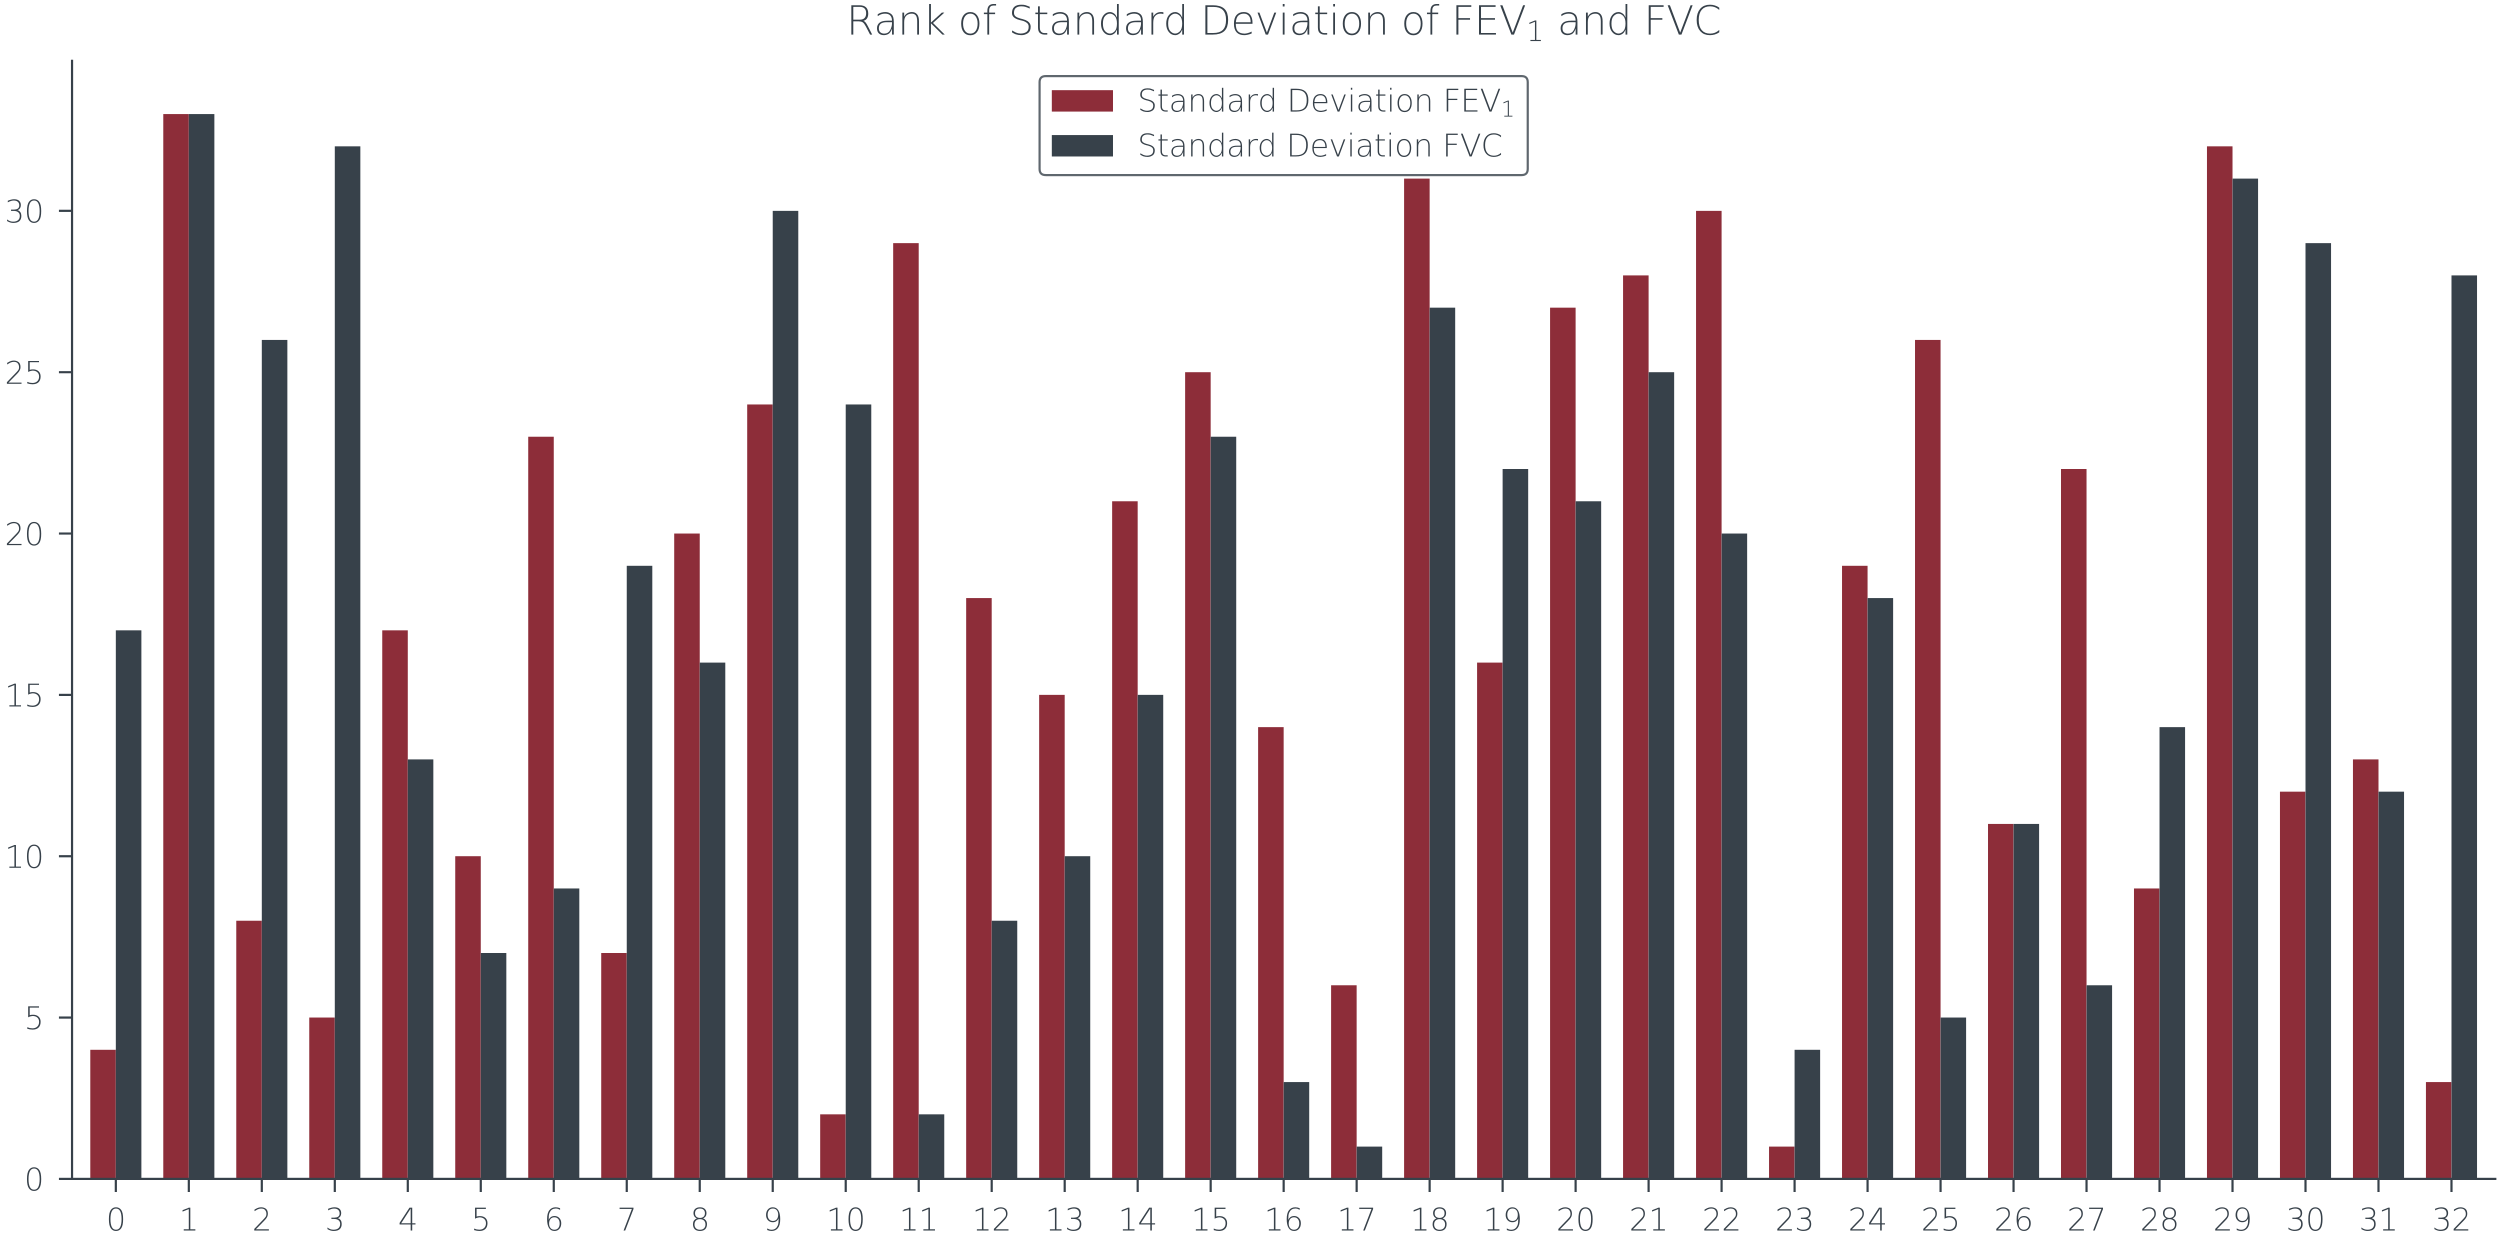 <?xml version="1.0" encoding="utf-8" standalone="no"?>
<!DOCTYPE svg PUBLIC "-//W3C//DTD SVG 1.1//EN"
  "http://www.w3.org/Graphics/SVG/1.1/DTD/svg11.dtd">
<svg xmlns:xlink="http://www.w3.org/1999/xlink" width="572.16pt" height="284.16pt" viewBox="0 0 572.16 284.16" xmlns="http://www.w3.org/2000/svg" version="1.1">
 <defs>
  <style type="text/css">*{stroke-linejoin: round; stroke-linecap: butt}</style>
 </defs>
 <g id="figure_1">
  <g id="patch_1">
   <path d="M 0 284.16 
L 572.16 284.16 
L 572.16 0 
L 0 0 
L 0 284.16 
z
" style="fill: none"/>
  </g>
  <g id="axes_1">
   <g id="patch_2">
    <path d="M 16.488 269.805 
L 571.08 269.805 
L 571.08 13.919 
L 16.488 13.919 
L 16.488 269.805 
z
" style="fill: none"/>
   </g>
   <g id="matplotlib.axis_1">
    <g id="xtick_1">
     <g id="line2d_1">
      <defs>
       <path id="m2ea66f2bae" d="M 0 0 
L 0 3 
" style="stroke: #37414a; stroke-width: 0.5"/>
      </defs>
      <g>
       <use xlink:href="#m2ea66f2bae" x="26.51" y="269.805" style="fill: #37414a; stroke: #37414a; stroke-width: 0.5"/>
      </g>
     </g>
     <g id="text_1">
      <!-- 0 -->
      <g style="fill: #37414a" transform="translate(24.283 281.624)scale(0.07 -0.07)">
       <defs>
        <path id="DejaVuSans-ExtraLight-30" d="M 2016 4494 
Q 1444 4494 1166 3938 
Q 888 3378 888 2328 
Q 888 1278 1166 719 
Q 1444 163 2016 163 
Q 2606 163 2884 719 
Q 3163 1278 3163 2328 
Q 3163 3378 2884 3938 
Q 2606 4494 2016 4494 
z
M 2016 4750 
Q 2691 4750 3084 4200 
Q 3478 3647 3478 2328 
Q 3478 1009 3084 456 
Q 2691 -94 2016 -94 
Q 1359 -94 966 456 
Q 572 1009 572 2328 
Q 572 3647 966 4200 
Q 1359 4750 2016 4750 
z
" transform="scale(0.016)"/>
       </defs>
       <use xlink:href="#DejaVuSans-ExtraLight-30"/>
      </g>
     </g>
    </g>
    <g id="xtick_2">
     <g id="line2d_2">
      <g>
       <use xlink:href="#m2ea66f2bae" x="43.215" y="269.805" style="fill: #37414a; stroke: #37414a; stroke-width: 0.5"/>
      </g>
     </g>
     <g id="text_2">
      <!-- 1 -->
      <g style="fill: #37414a" transform="translate(40.988 281.624)scale(0.07 -0.07)">
       <defs>
        <path id="DejaVuSans-ExtraLight-31" d="M 950 256 
L 1981 256 
L 1981 4378 
L 703 3866 
L 703 4153 
L 1975 4666 
L 2294 4666 
L 2294 256 
L 3325 256 
L 3325 0 
L 950 0 
L 950 256 
z
" transform="scale(0.016)"/>
       </defs>
       <use xlink:href="#DejaVuSans-ExtraLight-31"/>
      </g>
     </g>
    </g>
    <g id="xtick_3">
     <g id="line2d_3">
      <g>
       <use xlink:href="#m2ea66f2bae" x="59.919" y="269.805" style="fill: #37414a; stroke: #37414a; stroke-width: 0.5"/>
      </g>
     </g>
     <g id="text_3">
      <!-- 2 -->
      <g style="fill: #37414a" transform="translate(57.693 281.624)scale(0.07 -0.07)">
       <defs>
        <path id="DejaVuSans-ExtraLight-32" d="M 769 253 
L 3431 253 
L 3431 0 
L 444 0 
L 444 328 
L 1606 1538 
Q 2038 1975 2388 2347 
Q 2713 2694 2822 2884 
Q 2931 3075 2931 3388 
Q 2931 3928 2600 4256 
Q 2359 4494 1825 4494 
Q 1513 4494 1106 4313 
Q 928 4231 500 3953 
L 500 4284 
Q 681 4413 1031 4569 
Q 1428 4747 1819 4750 
Q 2422 4750 2828 4441 
Q 3225 4131 3225 3419 
Q 3225 3131 3119 2875 
Q 2994 2575 2725 2266 
Q 2647 2175 2228 1744 
L 769 253 
z
" transform="scale(0.016)"/>
       </defs>
       <use xlink:href="#DejaVuSans-ExtraLight-32"/>
      </g>
     </g>
    </g>
    <g id="xtick_4">
     <g id="line2d_4">
      <g>
       <use xlink:href="#m2ea66f2bae" x="76.624" y="269.805" style="fill: #37414a; stroke: #37414a; stroke-width: 0.5"/>
      </g>
     </g>
     <g id="text_4">
      <!-- 3 -->
      <g style="fill: #37414a" transform="translate(74.397 281.624)scale(0.07 -0.07)">
       <defs>
        <path id="DejaVuSans-ExtraLight-33" d="M 2597 2516 
Q 2972 2425 3188 2113 
Q 3400 1806 3400 1356 
Q 3400 666 3003 287 
Q 2606 -91 1734 -91 
Q 1441 -91 1131 0 
Q 819 94 488 288 
L 488 628 
Q 750 400 1063 281 
Q 1375 166 1700 166 
Q 2375 166 2731 472 
Q 3084 775 3084 1356 
Q 3084 1831 2756 2097 
Q 2425 2366 1838 2366 
L 1294 2366 
L 1294 2628 
L 1863 2628 
Q 2403 2628 2688 2844 
Q 2975 3063 2975 3475 
Q 2975 3963 2681 4225 
Q 2384 4488 1834 4488 
Q 1578 4488 1281 4397 
Q 984 4306 628 4116 
L 628 4441 
Q 988 4594 1300 4666 
Q 1616 4744 1894 4750 
Q 2609 4750 2950 4425 
Q 3294 4097 3294 3541 
Q 3294 3169 3113 2888 
Q 2938 2616 2597 2516 
z
" transform="scale(0.016)"/>
       </defs>
       <use xlink:href="#DejaVuSans-ExtraLight-33"/>
      </g>
     </g>
    </g>
    <g id="xtick_5">
     <g id="line2d_5">
      <g>
       <use xlink:href="#m2ea66f2bae" x="93.329" y="269.805" style="fill: #37414a; stroke: #37414a; stroke-width: 0.5"/>
      </g>
     </g>
     <g id="text_5">
      <!-- 4 -->
      <g style="fill: #37414a" transform="translate(91.102 281.624)scale(0.07 -0.07)">
       <defs>
        <path id="DejaVuSans-ExtraLight-34" d="M 2575 4494 
L 638 1488 
L 2575 1488 
L 2575 4494 
z
M 2331 4666 
L 2894 4666 
L 2894 1488 
L 3559 1488 
L 3559 1238 
L 2894 1238 
L 2894 0 
L 2575 0 
L 2575 1238 
L 313 1238 
L 313 1563 
L 2331 4666 
z
" transform="scale(0.016)"/>
       </defs>
       <use xlink:href="#DejaVuSans-ExtraLight-34"/>
      </g>
     </g>
    </g>
    <g id="xtick_6">
     <g id="line2d_6">
      <g>
       <use xlink:href="#m2ea66f2bae" x="110.033" y="269.805" style="fill: #37414a; stroke: #37414a; stroke-width: 0.5"/>
      </g>
     </g>
     <g id="text_6">
      <!-- 5 -->
      <g style="fill: #37414a" transform="translate(107.806 281.624)scale(0.07 -0.07)">
       <defs>
        <path id="DejaVuSans-ExtraLight-35" d="M 816 4666 
L 3031 4666 
L 3031 4413 
L 1131 4413 
L 1131 2847 
Q 1269 2897 1406 2925 
Q 1544 2950 1809 2950 
Q 2525 2950 2944 2556 
Q 3359 2166 3359 1497 
Q 3359 744 2931 325 
Q 2503 -91 1722 -91 
Q 1463 -91 1191 -47 
Q 922 -3 631 84 
L 631 403 
Q 875 288 1138 228 
Q 1397 172 1688 172 
Q 2313 172 2681 528 
Q 3050 884 3050 1497 
Q 3050 2050 2691 2372 
Q 2328 2697 1709 2697 
Q 1581 2697 1331 2628 
Q 1078 2563 816 2422 
L 816 4666 
z
" transform="scale(0.016)"/>
       </defs>
       <use xlink:href="#DejaVuSans-ExtraLight-35"/>
      </g>
     </g>
    </g>
    <g id="xtick_7">
     <g id="line2d_7">
      <g>
       <use xlink:href="#m2ea66f2bae" x="126.738" y="269.805" style="fill: #37414a; stroke: #37414a; stroke-width: 0.5"/>
      </g>
     </g>
     <g id="text_7">
      <!-- 6 -->
      <g style="fill: #37414a" transform="translate(124.511 281.624)scale(0.07 -0.07)">
       <defs>
        <path id="DejaVuSans-ExtraLight-36" d="M 2900 2365 
Q 2609 2706 2112 2706 
Q 1616 2706 1325 2365 
Q 1034 2025 1034 1434 
Q 1034 844 1325 503 
Q 1616 163 2112 163 
Q 2609 163 2900 503 
Q 3191 844 3191 1434 
Q 3191 2025 2900 2365 
z
M 3278 4563 
L 3278 4231 
Q 3059 4363 2841 4431 
Q 2619 4500 2403 4500 
Q 1472 4500 1100 3584 
Q 931 3169 944 2175 
Q 1103 2519 1347 2713 
Q 1663 2966 2150 2966 
Q 2738 2966 3128 2550 
Q 3516 2138 3516 1497 
Q 3516 778 3134 343 
Q 2753 -91 2141 -91 
Q 1400 -91 1009 531 
Q 622 1150 622 2328 
Q 622 3584 1100 4169 
Q 1575 4750 2381 4750 
Q 2597 4750 2819 4703 
Q 3038 4656 3278 4563 
z
" transform="scale(0.016)"/>
       </defs>
       <use xlink:href="#DejaVuSans-ExtraLight-36"/>
      </g>
     </g>
    </g>
    <g id="xtick_8">
     <g id="line2d_8">
      <g>
       <use xlink:href="#m2ea66f2bae" x="143.442" y="269.805" style="fill: #37414a; stroke: #37414a; stroke-width: 0.5"/>
      </g>
     </g>
     <g id="text_8">
      <!-- 7 -->
      <g style="fill: #37414a" transform="translate(141.215 281.624)scale(0.07 -0.07)">
       <defs>
        <path id="DejaVuSans-ExtraLight-37" d="M 525 4666 
L 3363 4666 
L 3363 4397 
L 1669 0 
L 1338 0 
L 3034 4409 
L 525 4409 
L 525 4666 
z
" transform="scale(0.016)"/>
       </defs>
       <use xlink:href="#DejaVuSans-ExtraLight-37"/>
      </g>
     </g>
    </g>
    <g id="xtick_9">
     <g id="line2d_9">
      <g>
       <use xlink:href="#m2ea66f2bae" x="160.147" y="269.805" style="fill: #37414a; stroke: #37414a; stroke-width: 0.5"/>
      </g>
     </g>
     <g id="text_9">
      <!-- 8 -->
      <g style="fill: #37414a" transform="translate(157.92 281.624)scale(0.07 -0.07)">
       <defs>
        <path id="DejaVuSans-ExtraLight-38" d="M 2034 2325 
Q 1513 2325 1213 2038 
Q 916 1747 916 1240 
Q 916 734 1213 447 
Q 1513 156 2034 156 
Q 2556 156 2856 447 
Q 3159 738 3159 1241 
Q 3159 1747 2859 2038 
Q 2559 2325 2034 2325 
z
M 1403 2484 
Q 1100 2597 906 2863 
Q 703 3141 703 3541 
Q 703 4100 1059 4425 
Q 1416 4750 2034 4750 
Q 2656 4750 3009 4425 
Q 3366 4100 3366 3541 
Q 3366 3125 3163 2863 
Q 2953 2591 2669 2484 
Q 3019 2369 3238 2069 
Q 3466 1759 3466 1313 
Q 3466 634 3097 272 
Q 2725 -91 2034 -91 
Q 1344 -91 972 272 
Q 603 634 603 1313 
Q 603 1759 831 2069 
Q 1084 2378 1403 2484 
z
M 1287 4241 
Q 1022 3988 1022 3534 
Q 1022 3081 1287 2828 
Q 1553 2575 2034 2575 
Q 2509 2575 2781 2828 
Q 3050 3081 3050 3534 
Q 3050 3988 2781 4241 
Q 2509 4494 2034 4494 
Q 1553 4494 1287 4241 
z
" transform="scale(0.016)"/>
       </defs>
       <use xlink:href="#DejaVuSans-ExtraLight-38"/>
      </g>
     </g>
    </g>
    <g id="xtick_10">
     <g id="line2d_10">
      <g>
       <use xlink:href="#m2ea66f2bae" x="176.851" y="269.805" style="fill: #37414a; stroke: #37414a; stroke-width: 0.5"/>
      </g>
     </g>
     <g id="text_10">
      <!-- 9 -->
      <g style="fill: #37414a" transform="translate(174.625 281.624)scale(0.07 -0.07)">
       <defs>
        <path id="DejaVuSans-ExtraLight-39" d="M 859 97 
L 859 428 
Q 1078 297 1297 228 
Q 1519 159 1734 159 
Q 2666 159 3038 1075 
Q 3206 1491 3194 2484 
Q 3034 2141 2791 1947 
Q 2475 1694 1988 1694 
Q 1400 1694 1009 2109 
Q 622 2522 622 3163 
Q 622 3881 1003 4316 
Q 1388 4750 1997 4750 
Q 2738 4750 3128 4131 
Q 3516 3509 3516 2331 
Q 3516 1075 3041 494 
Q 2563 -91 1756 -91 
Q 1541 -91 1319 -44 
Q 1100 3 859 97 
z
M 1237 2293 
Q 1528 1953 2025 1953 
Q 2522 1953 2812 2293 
Q 3103 2634 3103 3225 
Q 3103 3816 2812 4156 
Q 2522 4497 2025 4497 
Q 1528 4497 1237 4156 
Q 947 3816 947 3225 
Q 947 2634 1237 2293 
z
" transform="scale(0.016)"/>
       </defs>
       <use xlink:href="#DejaVuSans-ExtraLight-39"/>
      </g>
     </g>
    </g>
    <g id="xtick_11">
     <g id="line2d_11">
      <g>
       <use xlink:href="#m2ea66f2bae" x="193.556" y="269.805" style="fill: #37414a; stroke: #37414a; stroke-width: 0.5"/>
      </g>
     </g>
     <g id="text_11">
      <!-- 10 -->
      <g style="fill: #37414a" transform="translate(189.102 281.624)scale(0.07 -0.07)">
       <use xlink:href="#DejaVuSans-ExtraLight-31"/>
       <use xlink:href="#DejaVuSans-ExtraLight-30" x="63.623"/>
      </g>
     </g>
    </g>
    <g id="xtick_12">
     <g id="line2d_12">
      <g>
       <use xlink:href="#m2ea66f2bae" x="210.261" y="269.805" style="fill: #37414a; stroke: #37414a; stroke-width: 0.5"/>
      </g>
     </g>
     <g id="text_12">
      <!-- 11 -->
      <g style="fill: #37414a" transform="translate(205.807 281.624)scale(0.07 -0.07)">
       <use xlink:href="#DejaVuSans-ExtraLight-31"/>
       <use xlink:href="#DejaVuSans-ExtraLight-31" x="63.623"/>
      </g>
     </g>
    </g>
    <g id="xtick_13">
     <g id="line2d_13">
      <g>
       <use xlink:href="#m2ea66f2bae" x="226.965" y="269.805" style="fill: #37414a; stroke: #37414a; stroke-width: 0.5"/>
      </g>
     </g>
     <g id="text_13">
      <!-- 12 -->
      <g style="fill: #37414a" transform="translate(222.511 281.624)scale(0.07 -0.07)">
       <use xlink:href="#DejaVuSans-ExtraLight-31"/>
       <use xlink:href="#DejaVuSans-ExtraLight-32" x="63.623"/>
      </g>
     </g>
    </g>
    <g id="xtick_14">
     <g id="line2d_14">
      <g>
       <use xlink:href="#m2ea66f2bae" x="243.67" y="269.805" style="fill: #37414a; stroke: #37414a; stroke-width: 0.5"/>
      </g>
     </g>
     <g id="text_14">
      <!-- 13 -->
      <g style="fill: #37414a" transform="translate(239.216 281.624)scale(0.07 -0.07)">
       <use xlink:href="#DejaVuSans-ExtraLight-31"/>
       <use xlink:href="#DejaVuSans-ExtraLight-33" x="63.623"/>
      </g>
     </g>
    </g>
    <g id="xtick_15">
     <g id="line2d_15">
      <g>
       <use xlink:href="#m2ea66f2bae" x="260.374" y="269.805" style="fill: #37414a; stroke: #37414a; stroke-width: 0.5"/>
      </g>
     </g>
     <g id="text_15">
      <!-- 14 -->
      <g style="fill: #37414a" transform="translate(255.921 281.624)scale(0.07 -0.07)">
       <use xlink:href="#DejaVuSans-ExtraLight-31"/>
       <use xlink:href="#DejaVuSans-ExtraLight-34" x="63.623"/>
      </g>
     </g>
    </g>
    <g id="xtick_16">
     <g id="line2d_16">
      <g>
       <use xlink:href="#m2ea66f2bae" x="277.079" y="269.805" style="fill: #37414a; stroke: #37414a; stroke-width: 0.5"/>
      </g>
     </g>
     <g id="text_16">
      <!-- 15 -->
      <g style="fill: #37414a" transform="translate(272.625 281.624)scale(0.07 -0.07)">
       <use xlink:href="#DejaVuSans-ExtraLight-31"/>
       <use xlink:href="#DejaVuSans-ExtraLight-35" x="63.623"/>
      </g>
     </g>
    </g>
    <g id="xtick_17">
     <g id="line2d_17">
      <g>
       <use xlink:href="#m2ea66f2bae" x="293.784" y="269.805" style="fill: #37414a; stroke: #37414a; stroke-width: 0.5"/>
      </g>
     </g>
     <g id="text_17">
      <!-- 16 -->
      <g style="fill: #37414a" transform="translate(289.33 281.624)scale(0.07 -0.07)">
       <use xlink:href="#DejaVuSans-ExtraLight-31"/>
       <use xlink:href="#DejaVuSans-ExtraLight-36" x="63.623"/>
      </g>
     </g>
    </g>
    <g id="xtick_18">
     <g id="line2d_18">
      <g>
       <use xlink:href="#m2ea66f2bae" x="310.488" y="269.805" style="fill: #37414a; stroke: #37414a; stroke-width: 0.5"/>
      </g>
     </g>
     <g id="text_18">
      <!-- 17 -->
      <g style="fill: #37414a" transform="translate(306.034 281.624)scale(0.07 -0.07)">
       <use xlink:href="#DejaVuSans-ExtraLight-31"/>
       <use xlink:href="#DejaVuSans-ExtraLight-37" x="63.623"/>
      </g>
     </g>
    </g>
    <g id="xtick_19">
     <g id="line2d_19">
      <g>
       <use xlink:href="#m2ea66f2bae" x="327.193" y="269.805" style="fill: #37414a; stroke: #37414a; stroke-width: 0.5"/>
      </g>
     </g>
     <g id="text_19">
      <!-- 18 -->
      <g style="fill: #37414a" transform="translate(322.739 281.624)scale(0.07 -0.07)">
       <use xlink:href="#DejaVuSans-ExtraLight-31"/>
       <use xlink:href="#DejaVuSans-ExtraLight-38" x="63.623"/>
      </g>
     </g>
    </g>
    <g id="xtick_20">
     <g id="line2d_20">
      <g>
       <use xlink:href="#m2ea66f2bae" x="343.897" y="269.805" style="fill: #37414a; stroke: #37414a; stroke-width: 0.5"/>
      </g>
     </g>
     <g id="text_20">
      <!-- 19 -->
      <g style="fill: #37414a" transform="translate(339.443 281.624)scale(0.07 -0.07)">
       <use xlink:href="#DejaVuSans-ExtraLight-31"/>
       <use xlink:href="#DejaVuSans-ExtraLight-39" x="63.623"/>
      </g>
     </g>
    </g>
    <g id="xtick_21">
     <g id="line2d_21">
      <g>
       <use xlink:href="#m2ea66f2bae" x="360.602" y="269.805" style="fill: #37414a; stroke: #37414a; stroke-width: 0.5"/>
      </g>
     </g>
     <g id="text_21">
      <!-- 20 -->
      <g style="fill: #37414a" transform="translate(356.148 281.624)scale(0.07 -0.07)">
       <use xlink:href="#DejaVuSans-ExtraLight-32"/>
       <use xlink:href="#DejaVuSans-ExtraLight-30" x="63.623"/>
      </g>
     </g>
    </g>
    <g id="xtick_22">
     <g id="line2d_22">
      <g>
       <use xlink:href="#m2ea66f2bae" x="377.306" y="269.805" style="fill: #37414a; stroke: #37414a; stroke-width: 0.5"/>
      </g>
     </g>
     <g id="text_22">
      <!-- 21 -->
      <g style="fill: #37414a" transform="translate(372.853 281.624)scale(0.07 -0.07)">
       <use xlink:href="#DejaVuSans-ExtraLight-32"/>
       <use xlink:href="#DejaVuSans-ExtraLight-31" x="63.623"/>
      </g>
     </g>
    </g>
    <g id="xtick_23">
     <g id="line2d_23">
      <g>
       <use xlink:href="#m2ea66f2bae" x="394.011" y="269.805" style="fill: #37414a; stroke: #37414a; stroke-width: 0.5"/>
      </g>
     </g>
     <g id="text_23">
      <!-- 22 -->
      <g style="fill: #37414a" transform="translate(389.557 281.624)scale(0.07 -0.07)">
       <use xlink:href="#DejaVuSans-ExtraLight-32"/>
       <use xlink:href="#DejaVuSans-ExtraLight-32" x="63.623"/>
      </g>
     </g>
    </g>
    <g id="xtick_24">
     <g id="line2d_24">
      <g>
       <use xlink:href="#m2ea66f2bae" x="410.716" y="269.805" style="fill: #37414a; stroke: #37414a; stroke-width: 0.5"/>
      </g>
     </g>
     <g id="text_24">
      <!-- 23 -->
      <g style="fill: #37414a" transform="translate(406.262 281.624)scale(0.07 -0.07)">
       <use xlink:href="#DejaVuSans-ExtraLight-32"/>
       <use xlink:href="#DejaVuSans-ExtraLight-33" x="63.623"/>
      </g>
     </g>
    </g>
    <g id="xtick_25">
     <g id="line2d_25">
      <g>
       <use xlink:href="#m2ea66f2bae" x="427.42" y="269.805" style="fill: #37414a; stroke: #37414a; stroke-width: 0.5"/>
      </g>
     </g>
     <g id="text_25">
      <!-- 24 -->
      <g style="fill: #37414a" transform="translate(422.966 281.624)scale(0.07 -0.07)">
       <use xlink:href="#DejaVuSans-ExtraLight-32"/>
       <use xlink:href="#DejaVuSans-ExtraLight-34" x="63.623"/>
      </g>
     </g>
    </g>
    <g id="xtick_26">
     <g id="line2d_26">
      <g>
       <use xlink:href="#m2ea66f2bae" x="444.125" y="269.805" style="fill: #37414a; stroke: #37414a; stroke-width: 0.5"/>
      </g>
     </g>
     <g id="text_26">
      <!-- 25 -->
      <g style="fill: #37414a" transform="translate(439.671 281.624)scale(0.07 -0.07)">
       <use xlink:href="#DejaVuSans-ExtraLight-32"/>
       <use xlink:href="#DejaVuSans-ExtraLight-35" x="63.623"/>
      </g>
     </g>
    </g>
    <g id="xtick_27">
     <g id="line2d_27">
      <g>
       <use xlink:href="#m2ea66f2bae" x="460.829" y="269.805" style="fill: #37414a; stroke: #37414a; stroke-width: 0.5"/>
      </g>
     </g>
     <g id="text_27">
      <!-- 26 -->
      <g style="fill: #37414a" transform="translate(456.376 281.624)scale(0.07 -0.07)">
       <use xlink:href="#DejaVuSans-ExtraLight-32"/>
       <use xlink:href="#DejaVuSans-ExtraLight-36" x="63.623"/>
      </g>
     </g>
    </g>
    <g id="xtick_28">
     <g id="line2d_28">
      <g>
       <use xlink:href="#m2ea66f2bae" x="477.534" y="269.805" style="fill: #37414a; stroke: #37414a; stroke-width: 0.5"/>
      </g>
     </g>
     <g id="text_28">
      <!-- 27 -->
      <g style="fill: #37414a" transform="translate(473.08 281.624)scale(0.07 -0.07)">
       <use xlink:href="#DejaVuSans-ExtraLight-32"/>
       <use xlink:href="#DejaVuSans-ExtraLight-37" x="63.623"/>
      </g>
     </g>
    </g>
    <g id="xtick_29">
     <g id="line2d_29">
      <g>
       <use xlink:href="#m2ea66f2bae" x="494.238" y="269.805" style="fill: #37414a; stroke: #37414a; stroke-width: 0.5"/>
      </g>
     </g>
     <g id="text_29">
      <!-- 28 -->
      <g style="fill: #37414a" transform="translate(489.785 281.624)scale(0.07 -0.07)">
       <use xlink:href="#DejaVuSans-ExtraLight-32"/>
       <use xlink:href="#DejaVuSans-ExtraLight-38" x="63.623"/>
      </g>
     </g>
    </g>
    <g id="xtick_30">
     <g id="line2d_30">
      <g>
       <use xlink:href="#m2ea66f2bae" x="510.943" y="269.805" style="fill: #37414a; stroke: #37414a; stroke-width: 0.5"/>
      </g>
     </g>
     <g id="text_30">
      <!-- 29 -->
      <g style="fill: #37414a" transform="translate(506.489 281.624)scale(0.07 -0.07)">
       <use xlink:href="#DejaVuSans-ExtraLight-32"/>
       <use xlink:href="#DejaVuSans-ExtraLight-39" x="63.623"/>
      </g>
     </g>
    </g>
    <g id="xtick_31">
     <g id="line2d_31">
      <g>
       <use xlink:href="#m2ea66f2bae" x="527.648" y="269.805" style="fill: #37414a; stroke: #37414a; stroke-width: 0.5"/>
      </g>
     </g>
     <g id="text_31">
      <!-- 30 -->
      <g style="fill: #37414a" transform="translate(523.194 281.624)scale(0.07 -0.07)">
       <use xlink:href="#DejaVuSans-ExtraLight-33"/>
       <use xlink:href="#DejaVuSans-ExtraLight-30" x="63.623"/>
      </g>
     </g>
    </g>
    <g id="xtick_32">
     <g id="line2d_32">
      <g>
       <use xlink:href="#m2ea66f2bae" x="544.352" y="269.805" style="fill: #37414a; stroke: #37414a; stroke-width: 0.5"/>
      </g>
     </g>
     <g id="text_32">
      <!-- 31 -->
      <g style="fill: #37414a" transform="translate(539.898 281.624)scale(0.07 -0.07)">
       <use xlink:href="#DejaVuSans-ExtraLight-33"/>
       <use xlink:href="#DejaVuSans-ExtraLight-31" x="63.623"/>
      </g>
     </g>
    </g>
    <g id="xtick_33">
     <g id="line2d_33">
      <g>
       <use xlink:href="#m2ea66f2bae" x="561.057" y="269.805" style="fill: #37414a; stroke: #37414a; stroke-width: 0.5"/>
      </g>
     </g>
     <g id="text_33">
      <!-- 32 -->
      <g style="fill: #37414a" transform="translate(556.603 281.624)scale(0.07 -0.07)">
       <use xlink:href="#DejaVuSans-ExtraLight-33"/>
       <use xlink:href="#DejaVuSans-ExtraLight-32" x="63.623"/>
      </g>
     </g>
    </g>
   </g>
   <g id="matplotlib.axis_2">
    <g id="ytick_1">
     <g id="line2d_34">
      <defs>
       <path id="m8a435b9e58" d="M 0 0 
L -3 0 
" style="stroke: #37414a; stroke-width: 0.5"/>
      </defs>
      <g>
       <use xlink:href="#m8a435b9e58" x="16.488" y="269.805" style="fill: #37414a; stroke: #37414a; stroke-width: 0.5"/>
      </g>
     </g>
     <g id="text_34">
      <!-- 0 -->
      <g style="fill: #37414a" transform="translate(5.534 272.464)scale(0.07 -0.07)">
       <use xlink:href="#DejaVuSans-ExtraLight-30"/>
      </g>
     </g>
    </g>
    <g id="ytick_2">
     <g id="line2d_35">
      <g>
       <use xlink:href="#m8a435b9e58" x="16.488" y="232.88" style="fill: #37414a; stroke: #37414a; stroke-width: 0.5"/>
      </g>
     </g>
     <g id="text_35">
      <!-- 5 -->
      <g style="fill: #37414a" transform="translate(5.534 235.54)scale(0.07 -0.07)">
       <use xlink:href="#DejaVuSans-ExtraLight-35"/>
      </g>
     </g>
    </g>
    <g id="ytick_3">
     <g id="line2d_36">
      <g>
       <use xlink:href="#m8a435b9e58" x="16.488" y="195.956" style="fill: #37414a; stroke: #37414a; stroke-width: 0.5"/>
      </g>
     </g>
     <g id="text_36">
      <!-- 10 -->
      <g style="fill: #37414a" transform="translate(1.08 198.615)scale(0.07 -0.07)">
       <use xlink:href="#DejaVuSans-ExtraLight-31"/>
       <use xlink:href="#DejaVuSans-ExtraLight-30" x="63.623"/>
      </g>
     </g>
    </g>
    <g id="ytick_4">
     <g id="line2d_37">
      <g>
       <use xlink:href="#m8a435b9e58" x="16.488" y="159.032" style="fill: #37414a; stroke: #37414a; stroke-width: 0.5"/>
      </g>
     </g>
     <g id="text_37">
      <!-- 15 -->
      <g style="fill: #37414a" transform="translate(1.08 161.691)scale(0.07 -0.07)">
       <use xlink:href="#DejaVuSans-ExtraLight-31"/>
       <use xlink:href="#DejaVuSans-ExtraLight-35" x="63.623"/>
      </g>
     </g>
    </g>
    <g id="ytick_5">
     <g id="line2d_38">
      <g>
       <use xlink:href="#m8a435b9e58" x="16.488" y="122.107" style="fill: #37414a; stroke: #37414a; stroke-width: 0.5"/>
      </g>
     </g>
     <g id="text_38">
      <!-- 20 -->
      <g style="fill: #37414a" transform="translate(1.08 124.767)scale(0.07 -0.07)">
       <use xlink:href="#DejaVuSans-ExtraLight-32"/>
       <use xlink:href="#DejaVuSans-ExtraLight-30" x="63.623"/>
      </g>
     </g>
    </g>
    <g id="ytick_6">
     <g id="line2d_39">
      <g>
       <use xlink:href="#m8a435b9e58" x="16.488" y="85.183" style="fill: #37414a; stroke: #37414a; stroke-width: 0.5"/>
      </g>
     </g>
     <g id="text_39">
      <!-- 25 -->
      <g style="fill: #37414a" transform="translate(1.08 87.842)scale(0.07 -0.07)">
       <use xlink:href="#DejaVuSans-ExtraLight-32"/>
       <use xlink:href="#DejaVuSans-ExtraLight-35" x="63.623"/>
      </g>
     </g>
    </g>
    <g id="ytick_7">
     <g id="line2d_40">
      <g>
       <use xlink:href="#m8a435b9e58" x="16.488" y="48.258" style="fill: #37414a; stroke: #37414a; stroke-width: 0.5"/>
      </g>
     </g>
     <g id="text_40">
      <!-- 30 -->
      <g style="fill: #37414a" transform="translate(1.08 50.918)scale(0.07 -0.07)">
       <use xlink:href="#DejaVuSans-ExtraLight-33"/>
       <use xlink:href="#DejaVuSans-ExtraLight-30" x="63.623"/>
      </g>
     </g>
    </g>
   </g>
   <g id="patch_3">
    <path d="M 20.664 269.805 
L 26.51 269.805 
L 26.51 240.265 
L 20.664 240.265 
z
" clip-path="url(#p35f3348718)" style="fill: #8d2d39"/>
   </g>
   <g id="patch_4">
    <path d="M 37.368 269.805 
L 43.215 269.805 
L 43.215 26.104 
L 37.368 26.104 
z
" clip-path="url(#p35f3348718)" style="fill: #8d2d39"/>
   </g>
   <g id="patch_5">
    <path d="M 54.073 269.805 
L 59.919 269.805 
L 59.919 210.726 
L 54.073 210.726 
z
" clip-path="url(#p35f3348718)" style="fill: #8d2d39"/>
   </g>
   <g id="patch_6">
    <path d="M 70.777 269.805 
L 76.624 269.805 
L 76.624 232.88 
L 70.777 232.88 
z
" clip-path="url(#p35f3348718)" style="fill: #8d2d39"/>
   </g>
   <g id="patch_7">
    <path d="M 87.482 269.805 
L 93.329 269.805 
L 93.329 144.262 
L 87.482 144.262 
z
" clip-path="url(#p35f3348718)" style="fill: #8d2d39"/>
   </g>
   <g id="patch_8">
    <path d="M 104.187 269.805 
L 110.033 269.805 
L 110.033 195.956 
L 104.187 195.956 
z
" clip-path="url(#p35f3348718)" style="fill: #8d2d39"/>
   </g>
   <g id="patch_9">
    <path d="M 120.891 269.805 
L 126.738 269.805 
L 126.738 99.952 
L 120.891 99.952 
z
" clip-path="url(#p35f3348718)" style="fill: #8d2d39"/>
   </g>
   <g id="patch_10">
    <path d="M 137.596 269.805 
L 143.442 269.805 
L 143.442 218.111 
L 137.596 218.111 
z
" clip-path="url(#p35f3348718)" style="fill: #8d2d39"/>
   </g>
   <g id="patch_11">
    <path d="M 154.3 269.805 
L 160.147 269.805 
L 160.147 122.107 
L 154.3 122.107 
z
" clip-path="url(#p35f3348718)" style="fill: #8d2d39"/>
   </g>
   <g id="patch_12">
    <path d="M 171.005 269.805 
L 176.851 269.805 
L 176.851 92.568 
L 171.005 92.568 
z
" clip-path="url(#p35f3348718)" style="fill: #8d2d39"/>
   </g>
   <g id="patch_13">
    <path d="M 187.709 269.805 
L 193.556 269.805 
L 193.556 255.035 
L 187.709 255.035 
z
" clip-path="url(#p35f3348718)" style="fill: #8d2d39"/>
   </g>
   <g id="patch_14">
    <path d="M 204.414 269.805 
L 210.261 269.805 
L 210.261 55.643 
L 204.414 55.643 
z
" clip-path="url(#p35f3348718)" style="fill: #8d2d39"/>
   </g>
   <g id="patch_15">
    <path d="M 221.119 269.805 
L 226.965 269.805 
L 226.965 136.877 
L 221.119 136.877 
z
" clip-path="url(#p35f3348718)" style="fill: #8d2d39"/>
   </g>
   <g id="patch_16">
    <path d="M 237.823 269.805 
L 243.67 269.805 
L 243.67 159.032 
L 237.823 159.032 
z
" clip-path="url(#p35f3348718)" style="fill: #8d2d39"/>
   </g>
   <g id="patch_17">
    <path d="M 254.528 269.805 
L 260.374 269.805 
L 260.374 114.722 
L 254.528 114.722 
z
" clip-path="url(#p35f3348718)" style="fill: #8d2d39"/>
   </g>
   <g id="patch_18">
    <path d="M 271.232 269.805 
L 277.079 269.805 
L 277.079 85.183 
L 271.232 85.183 
z
" clip-path="url(#p35f3348718)" style="fill: #8d2d39"/>
   </g>
   <g id="patch_19">
    <path d="M 287.937 269.805 
L 293.784 269.805 
L 293.784 166.416 
L 287.937 166.416 
z
" clip-path="url(#p35f3348718)" style="fill: #8d2d39"/>
   </g>
   <g id="patch_20">
    <path d="M 304.641 269.805 
L 310.488 269.805 
L 310.488 225.496 
L 304.641 225.496 
z
" clip-path="url(#p35f3348718)" style="fill: #8d2d39"/>
   </g>
   <g id="patch_21">
    <path d="M 321.346 269.805 
L 327.193 269.805 
L 327.193 40.873 
L 321.346 40.873 
z
" clip-path="url(#p35f3348718)" style="fill: #8d2d39"/>
   </g>
   <g id="patch_22">
    <path d="M 338.051 269.805 
L 343.897 269.805 
L 343.897 151.647 
L 338.051 151.647 
z
" clip-path="url(#p35f3348718)" style="fill: #8d2d39"/>
   </g>
   <g id="patch_23">
    <path d="M 354.755 269.805 
L 360.602 269.805 
L 360.602 70.413 
L 354.755 70.413 
z
" clip-path="url(#p35f3348718)" style="fill: #8d2d39"/>
   </g>
   <g id="patch_24">
    <path d="M 371.46 269.805 
L 377.306 269.805 
L 377.306 63.028 
L 371.46 63.028 
z
" clip-path="url(#p35f3348718)" style="fill: #8d2d39"/>
   </g>
   <g id="patch_25">
    <path d="M 388.164 269.805 
L 394.011 269.805 
L 394.011 48.258 
L 388.164 48.258 
z
" clip-path="url(#p35f3348718)" style="fill: #8d2d39"/>
   </g>
   <g id="patch_26">
    <path d="M 404.869 269.805 
L 410.716 269.805 
L 410.716 262.42 
L 404.869 262.42 
z
" clip-path="url(#p35f3348718)" style="fill: #8d2d39"/>
   </g>
   <g id="patch_27">
    <path d="M 421.574 269.805 
L 427.42 269.805 
L 427.42 129.492 
L 421.574 129.492 
z
" clip-path="url(#p35f3348718)" style="fill: #8d2d39"/>
   </g>
   <g id="patch_28">
    <path d="M 438.278 269.805 
L 444.125 269.805 
L 444.125 77.798 
L 438.278 77.798 
z
" clip-path="url(#p35f3348718)" style="fill: #8d2d39"/>
   </g>
   <g id="patch_29">
    <path d="M 454.983 269.805 
L 460.829 269.805 
L 460.829 188.571 
L 454.983 188.571 
z
" clip-path="url(#p35f3348718)" style="fill: #8d2d39"/>
   </g>
   <g id="patch_30">
    <path d="M 471.687 269.805 
L 477.534 269.805 
L 477.534 107.337 
L 471.687 107.337 
z
" clip-path="url(#p35f3348718)" style="fill: #8d2d39"/>
   </g>
   <g id="patch_31">
    <path d="M 488.392 269.805 
L 494.238 269.805 
L 494.238 203.341 
L 488.392 203.341 
z
" clip-path="url(#p35f3348718)" style="fill: #8d2d39"/>
   </g>
   <g id="patch_32">
    <path d="M 505.096 269.805 
L 510.943 269.805 
L 510.943 33.489 
L 505.096 33.489 
z
" clip-path="url(#p35f3348718)" style="fill: #8d2d39"/>
   </g>
   <g id="patch_33">
    <path d="M 521.801 269.805 
L 527.648 269.805 
L 527.648 181.186 
L 521.801 181.186 
z
" clip-path="url(#p35f3348718)" style="fill: #8d2d39"/>
   </g>
   <g id="patch_34">
    <path d="M 538.506 269.805 
L 544.352 269.805 
L 544.352 173.801 
L 538.506 173.801 
z
" clip-path="url(#p35f3348718)" style="fill: #8d2d39"/>
   </g>
   <g id="patch_35">
    <path d="M 555.21 269.805 
L 561.057 269.805 
L 561.057 247.65 
L 555.21 247.65 
z
" clip-path="url(#p35f3348718)" style="fill: #8d2d39"/>
   </g>
   <g id="patch_36">
    <path d="M 26.51 269.805 
L 32.357 269.805 
L 32.357 144.262 
L 26.51 144.262 
z
" clip-path="url(#p35f3348718)" style="fill: #37414a"/>
   </g>
   <g id="patch_37">
    <path d="M 43.215 269.805 
L 49.061 269.805 
L 49.061 26.104 
L 43.215 26.104 
z
" clip-path="url(#p35f3348718)" style="fill: #37414a"/>
   </g>
   <g id="patch_38">
    <path d="M 59.919 269.805 
L 65.766 269.805 
L 65.766 77.798 
L 59.919 77.798 
z
" clip-path="url(#p35f3348718)" style="fill: #37414a"/>
   </g>
   <g id="patch_39">
    <path d="M 76.624 269.805 
L 82.471 269.805 
L 82.471 33.489 
L 76.624 33.489 
z
" clip-path="url(#p35f3348718)" style="fill: #37414a"/>
   </g>
   <g id="patch_40">
    <path d="M 93.329 269.805 
L 99.175 269.805 
L 99.175 173.801 
L 93.329 173.801 
z
" clip-path="url(#p35f3348718)" style="fill: #37414a"/>
   </g>
   <g id="patch_41">
    <path d="M 110.033 269.805 
L 115.88 269.805 
L 115.88 218.111 
L 110.033 218.111 
z
" clip-path="url(#p35f3348718)" style="fill: #37414a"/>
   </g>
   <g id="patch_42">
    <path d="M 126.738 269.805 
L 132.584 269.805 
L 132.584 203.341 
L 126.738 203.341 
z
" clip-path="url(#p35f3348718)" style="fill: #37414a"/>
   </g>
   <g id="patch_43">
    <path d="M 143.442 269.805 
L 149.289 269.805 
L 149.289 129.492 
L 143.442 129.492 
z
" clip-path="url(#p35f3348718)" style="fill: #37414a"/>
   </g>
   <g id="patch_44">
    <path d="M 160.147 269.805 
L 165.993 269.805 
L 165.993 151.647 
L 160.147 151.647 
z
" clip-path="url(#p35f3348718)" style="fill: #37414a"/>
   </g>
   <g id="patch_45">
    <path d="M 176.851 269.805 
L 182.698 269.805 
L 182.698 48.258 
L 176.851 48.258 
z
" clip-path="url(#p35f3348718)" style="fill: #37414a"/>
   </g>
   <g id="patch_46">
    <path d="M 193.556 269.805 
L 199.403 269.805 
L 199.403 92.568 
L 193.556 92.568 
z
" clip-path="url(#p35f3348718)" style="fill: #37414a"/>
   </g>
   <g id="patch_47">
    <path d="M 210.261 269.805 
L 216.107 269.805 
L 216.107 255.035 
L 210.261 255.035 
z
" clip-path="url(#p35f3348718)" style="fill: #37414a"/>
   </g>
   <g id="patch_48">
    <path d="M 226.965 269.805 
L 232.812 269.805 
L 232.812 210.726 
L 226.965 210.726 
z
" clip-path="url(#p35f3348718)" style="fill: #37414a"/>
   </g>
   <g id="patch_49">
    <path d="M 243.67 269.805 
L 249.516 269.805 
L 249.516 195.956 
L 243.67 195.956 
z
" clip-path="url(#p35f3348718)" style="fill: #37414a"/>
   </g>
   <g id="patch_50">
    <path d="M 260.374 269.805 
L 266.221 269.805 
L 266.221 159.032 
L 260.374 159.032 
z
" clip-path="url(#p35f3348718)" style="fill: #37414a"/>
   </g>
   <g id="patch_51">
    <path d="M 277.079 269.805 
L 282.926 269.805 
L 282.926 99.952 
L 277.079 99.952 
z
" clip-path="url(#p35f3348718)" style="fill: #37414a"/>
   </g>
   <g id="patch_52">
    <path d="M 293.784 269.805 
L 299.63 269.805 
L 299.63 247.65 
L 293.784 247.65 
z
" clip-path="url(#p35f3348718)" style="fill: #37414a"/>
   </g>
   <g id="patch_53">
    <path d="M 310.488 269.805 
L 316.335 269.805 
L 316.335 262.42 
L 310.488 262.42 
z
" clip-path="url(#p35f3348718)" style="fill: #37414a"/>
   </g>
   <g id="patch_54">
    <path d="M 327.193 269.805 
L 333.039 269.805 
L 333.039 70.413 
L 327.193 70.413 
z
" clip-path="url(#p35f3348718)" style="fill: #37414a"/>
   </g>
   <g id="patch_55">
    <path d="M 343.897 269.805 
L 349.744 269.805 
L 349.744 107.337 
L 343.897 107.337 
z
" clip-path="url(#p35f3348718)" style="fill: #37414a"/>
   </g>
   <g id="patch_56">
    <path d="M 360.602 269.805 
L 366.448 269.805 
L 366.448 114.722 
L 360.602 114.722 
z
" clip-path="url(#p35f3348718)" style="fill: #37414a"/>
   </g>
   <g id="patch_57">
    <path d="M 377.306 269.805 
L 383.153 269.805 
L 383.153 85.183 
L 377.306 85.183 
z
" clip-path="url(#p35f3348718)" style="fill: #37414a"/>
   </g>
   <g id="patch_58">
    <path d="M 394.011 269.805 
L 399.858 269.805 
L 399.858 122.107 
L 394.011 122.107 
z
" clip-path="url(#p35f3348718)" style="fill: #37414a"/>
   </g>
   <g id="patch_59">
    <path d="M 410.716 269.805 
L 416.562 269.805 
L 416.562 240.265 
L 410.716 240.265 
z
" clip-path="url(#p35f3348718)" style="fill: #37414a"/>
   </g>
   <g id="patch_60">
    <path d="M 427.42 269.805 
L 433.267 269.805 
L 433.267 136.877 
L 427.42 136.877 
z
" clip-path="url(#p35f3348718)" style="fill: #37414a"/>
   </g>
   <g id="patch_61">
    <path d="M 444.125 269.805 
L 449.971 269.805 
L 449.971 232.88 
L 444.125 232.88 
z
" clip-path="url(#p35f3348718)" style="fill: #37414a"/>
   </g>
   <g id="patch_62">
    <path d="M 460.829 269.805 
L 466.676 269.805 
L 466.676 188.571 
L 460.829 188.571 
z
" clip-path="url(#p35f3348718)" style="fill: #37414a"/>
   </g>
   <g id="patch_63">
    <path d="M 477.534 269.805 
L 483.38 269.805 
L 483.38 225.496 
L 477.534 225.496 
z
" clip-path="url(#p35f3348718)" style="fill: #37414a"/>
   </g>
   <g id="patch_64">
    <path d="M 494.238 269.805 
L 500.085 269.805 
L 500.085 166.416 
L 494.238 166.416 
z
" clip-path="url(#p35f3348718)" style="fill: #37414a"/>
   </g>
   <g id="patch_65">
    <path d="M 510.943 269.805 
L 516.79 269.805 
L 516.79 40.873 
L 510.943 40.873 
z
" clip-path="url(#p35f3348718)" style="fill: #37414a"/>
   </g>
   <g id="patch_66">
    <path d="M 527.648 269.805 
L 533.494 269.805 
L 533.494 55.643 
L 527.648 55.643 
z
" clip-path="url(#p35f3348718)" style="fill: #37414a"/>
   </g>
   <g id="patch_67">
    <path d="M 544.352 269.805 
L 550.199 269.805 
L 550.199 181.186 
L 544.352 181.186 
z
" clip-path="url(#p35f3348718)" style="fill: #37414a"/>
   </g>
   <g id="patch_68">
    <path d="M 561.057 269.805 
L 566.903 269.805 
L 566.903 63.028 
L 561.057 63.028 
z
" clip-path="url(#p35f3348718)" style="fill: #37414a"/>
   </g>
   <g id="patch_69">
    <path d="M 16.488 269.805 
L 16.488 13.919 
" style="fill: none; stroke: #37414a; stroke-width: 0.5; stroke-linejoin: miter; stroke-linecap: square"/>
   </g>
   <g id="patch_70">
    <path d="M 16.488 269.805 
L 571.08 269.805 
" style="fill: none; stroke: #37414a; stroke-width: 0.5; stroke-linejoin: miter; stroke-linecap: square"/>
   </g>
   <g id="text_41">
    <!-- Rank of Standard Deviation of FEV$_1$ and FVC -->
    <g style="fill: #37414a" transform="translate(193.704 7.919)scale(0.09 -0.09)">
     <defs>
      <path id="DejaVuSans-ExtraLight-52" d="M 2709 2188 
Q 2903 2119 3084 1894 
Q 3213 1731 3450 1275 
L 4103 0 
L 3769 0 
L 3103 1281 
Q 2844 1784 2606 1947 
Q 2363 2109 1947 2109 
L 1100 2109 
L 1100 0 
L 788 0 
L 788 4666 
L 2053 4666 
Q 2769 4666 3122 4331 
Q 3475 3997 3475 3322 
Q 3475 2888 3291 2591 
Q 3116 2300 2709 2188 
z
M 1100 4409 
L 1100 2369 
L 2131 2369 
Q 2631 2369 2887 2628 
Q 3144 2888 3144 3394 
Q 3144 3897 2887 4153 
Q 2631 4409 2131 4409 
L 1100 4409 
z
" transform="scale(0.016)"/>
      <path id="DejaVuSans-ExtraLight-61" d="M 2125 1975 
Q 1431 1975 1125 1728 
Q 819 1481 819 1006 
Q 819 544 1072 350 
Q 1325 156 1672 156 
Q 2328 156 2616 713 
Q 2906 1269 2906 1759 
L 2906 1975 
L 2125 1975 
z
M 3197 1997 
L 3197 0 
L 2913 0 
L 2913 950 
Q 2672 253 2275 63 
Q 1959 -91 1647 -91 
Q 1125 -91 825 188 
Q 525 469 525 1012 
Q 525 1556 916 1881 
Q 1306 2209 2194 2209 
L 2906 2209 
L 2906 2266 
Q 2906 2731 2641 3031 
Q 2378 3331 1772 3331 
Q 1472 3331 1159 3219 
Q 959 3147 641 2928 
L 641 3238 
Q 919 3409 1159 3481 
Q 1509 3584 1831 3584 
Q 2450 3584 2850 3209 
Q 3197 2888 3197 1997 
z
" transform="scale(0.016)"/>
      <path id="DejaVuSans-ExtraLight-6e" d="M 3369 2113 
L 3369 0 
L 3081 0 
L 3081 2094 
Q 3081 2775 2862 3053 
Q 2644 3331 2219 3331 
Q 1722 3331 1369 3031 
Q 1013 2728 1013 1978 
L 1013 0 
L 725 0 
L 725 3500 
L 1013 3500 
L 1013 2844 
Q 1166 3163 1416 3331 
Q 1784 3584 2231 3584 
Q 2750 3584 3059 3231 
Q 3369 2881 3369 2113 
z
" transform="scale(0.016)"/>
      <path id="DejaVuSans-ExtraLight-6b" d="M 1016 4863 
L 1306 4863 
L 1306 1909 
L 3047 3500 
L 3441 3500 
L 1631 1847 
L 3500 0 
L 3128 0 
L 1306 1794 
L 1306 0 
L 1016 0 
L 1016 4863 
z
" transform="scale(0.016)"/>
      <path id="DejaVuSans-ExtraLight-20" transform="scale(0.016)"/>
      <path id="DejaVuSans-ExtraLight-6f" d="M 2806 2900 
Q 2497 3331 1962 3331 
Q 1428 3331 1119 2903 
Q 806 2478 806 1753 
Q 806 1009 1116 584 
Q 1425 156 1963 156 
Q 2497 156 2806 584 
Q 3119 1016 3119 1753 
Q 3119 2469 2806 2900 
z
M 1959 3584 
Q 2628 3584 3016 3084 
Q 3406 2581 3406 1750 
Q 3406 891 3016 394 
Q 2628 -106 1959 -106 
Q 1284 -106 894 391 
Q 506 888 506 1750 
Q 506 2591 897 3087 
Q 1288 3584 1959 3584 
z
" transform="scale(0.016)"/>
      <path id="DejaVuSans-ExtraLight-66" d="M 2231 4863 
L 2231 4619 
L 1825 4619 
Q 1506 4619 1338 4453 
Q 1131 4250 1131 3809 
L 1131 3500 
L 2075 3500 
L 2075 3256 
L 1131 3256 
L 1131 0 
L 841 0 
L 841 3256 
L 291 3256 
L 291 3500 
L 841 3500 
L 841 3744 
Q 841 4328 1106 4594 
Q 1369 4863 1831 4863 
L 2231 4863 
z
" transform="scale(0.016)"/>
      <path id="DejaVuSans-ExtraLight-53" d="M 3388 4431 
L 3388 4138 
Q 3081 4291 2709 4409 
Q 2466 4488 2094 4494 
Q 1544 4503 1200 4250 
Q 888 4019 888 3456 
Q 888 3109 1125 2906 
Q 1378 2691 1888 2559 
L 2259 2463 
Q 2759 2331 3031 2150 
Q 3541 1803 3541 1278 
Q 3541 519 3094 225 
Q 2606 -91 2094 -91 
Q 1559 -91 1138 56 
Q 872 163 581 350 
L 581 656 
Q 1019 397 1194 325 
Q 1584 166 1919 166 
Q 2491 166 2869 419 
Q 3225 656 3225 1253 
Q 3225 1603 3006 1803 
Q 2691 2094 2188 2216 
L 1813 2306 
Q 1363 2416 1047 2613 
Q 569 2913 569 3431 
Q 569 4078 959 4425 
Q 1322 4747 2059 4750 
Q 2494 4750 2725 4675 
Q 3319 4481 3388 4431 
z
" transform="scale(0.016)"/>
      <path id="DejaVuSans-ExtraLight-74" d="M 1028 4494 
L 1028 3500 
L 2213 3500 
L 2213 3256 
L 1028 3256 
L 1028 1153 
Q 1028 753 1131 594 
Q 1344 244 1750 244 
L 2213 244 
L 2213 0 
L 1766 0 
Q 1338 0 1038 250 
Q 738 500 738 1153 
L 738 3256 
L 319 3256 
L 319 3500 
L 738 3500 
L 738 4494 
L 1028 4494 
z
" transform="scale(0.016)"/>
      <path id="DejaVuSans-ExtraLight-64" d="M 3050 2700 
L 3050 4863 
L 3331 4863 
L 3331 0 
L 3050 0 
L 3050 794 
Q 2853 338 2622 169 
Q 2269 -91 1956 -91 
Q 1334 -91 921 415 
Q 509 922 509 1747 
Q 509 2572 921 3078 
Q 1334 3584 1956 3584 
Q 2269 3584 2622 3325 
Q 2853 3156 3050 2700 
z
M 1175 2966 
Q 813 2600 813 1747 
Q 813 894 1175 528 
Q 1534 163 1934 163 
Q 2325 163 2688 528 
Q 3047 894 3047 1747 
Q 3047 2600 2688 2966 
Q 2325 3331 1934 3331 
Q 1534 3331 1175 2966 
z
" transform="scale(0.016)"/>
      <path id="DejaVuSans-ExtraLight-72" d="M 2625 3253 
Q 2556 3288 2438 3313 
Q 2331 3331 2169 3331 
Q 1638 3331 1288 2938 
Q 1013 2619 1013 1844 
L 1013 0 
L 731 0 
L 731 3500 
L 1013 3500 
L 1013 2844 
Q 1153 3125 1406 3319 
Q 1756 3584 2231 3584 
Q 2353 3584 2444 3575 
Q 2538 3575 2625 3553 
L 2625 3253 
z
" transform="scale(0.016)"/>
      <path id="DejaVuSans-ExtraLight-44" d="M 1097 4400 
L 1097 253 
L 2022 253 
Q 3078 253 3569 753 
Q 4063 1253 4063 2331 
Q 4063 3403 3569 3903 
Q 3078 4400 2022 4400 
L 1097 4400 
z
M 778 4666 
L 1925 4666 
Q 3200 4666 3797 4100 
Q 4394 3538 4394 2338 
Q 4394 1131 3794 565 
Q 3194 0 1925 0 
L 778 0 
L 778 4666 
z
" transform="scale(0.016)"/>
      <path id="DejaVuSans-ExtraLight-65" d="M 3453 1894 
L 3453 1713 
L 797 1713 
Q 797 869 1125 531 
Q 1488 156 2203 156 
Q 2391 156 2700 238 
Q 3013 319 3319 481 
L 3319 178 
Q 3009 47 2684 -22 
Q 2359 -91 2169 -91 
Q 1359 -91 950 347 
Q 506 813 506 1713 
Q 506 2647 913 3106 
Q 1328 3584 2069 3584 
Q 2756 3584 3106 3131 
Q 3453 2656 3453 1894 
z
M 3163 1956 
Q 3163 2694 2831 3031 
Q 2553 3331 2075 3331 
Q 1553 3331 1200 3019 
Q 875 2728 809 1956 
L 3163 1956 
z
" transform="scale(0.016)"/>
      <path id="DejaVuSans-ExtraLight-76" d="M 406 3500 
L 706 3500 
L 1894 316 
L 3078 3500 
L 3381 3500 
L 2078 0 
L 1709 0 
L 406 3500 
z
" transform="scale(0.016)"/>
      <path id="DejaVuSans-ExtraLight-69" d="M 719 3500 
L 1006 3500 
L 1006 0 
L 719 0 
L 719 3500 
z
M 719 4863 
L 1006 4863 
L 1006 4469 
L 719 4469 
L 719 4863 
z
" transform="scale(0.016)"/>
      <path id="DejaVuSans-ExtraLight-46" d="M 781 4666 
L 3147 4666 
L 3147 4406 
L 1097 4406 
L 1097 2616 
L 2947 2616 
L 2947 2363 
L 1097 2363 
L 1097 0 
L 781 0 
L 781 4666 
z
" transform="scale(0.016)"/>
      <path id="DejaVuSans-ExtraLight-45" d="M 778 4666 
L 3416 4666 
L 3416 4406 
L 1097 4406 
L 1097 2616 
L 3319 2616 
L 3319 2363 
L 1097 2363 
L 1097 253 
L 3472 253 
L 3472 0 
L 778 0 
L 778 4666 
z
" transform="scale(0.016)"/>
      <path id="DejaVuSans-ExtraLight-56" d="M 1975 0 
L 194 4666 
L 550 4666 
L 2188 313 
L 3838 4666 
L 4166 4666 
L 2388 0 
L 1975 0 
z
" transform="scale(0.016)"/>
      <path id="DejaVuSans-ExtraLight-43" d="M 4122 4278 
L 4122 3919 
Q 3803 4209 3444 4350 
Q 3081 4494 2675 4494 
Q 1794 4494 1328 3938 
Q 859 3381 859 2328 
Q 859 1275 1328 716 
Q 1794 156 2675 156 
Q 3081 156 3444 300 
Q 3803 447 4122 738 
L 4122 359 
Q 3791 134 3419 22 
Q 3050 -91 2638 -91 
Q 1656 -91 1094 556 
Q 531 1206 531 2328 
Q 531 3453 1094 4100 
Q 1656 4750 2638 4750 
Q 3056 4750 3425 4631 
Q 3797 4516 4122 4278 
z
" transform="scale(0.016)"/>
     </defs>
     <use xlink:href="#DejaVuSans-ExtraLight-52" transform="translate(0 0.016)"/>
     <use xlink:href="#DejaVuSans-ExtraLight-61" transform="translate(69.482 0.016)"/>
     <use xlink:href="#DejaVuSans-ExtraLight-6e" transform="translate(130.762 0.016)"/>
     <use xlink:href="#DejaVuSans-ExtraLight-6b" transform="translate(194.141 0.016)"/>
     <use xlink:href="#DejaVuSans-ExtraLight-20" transform="translate(252.051 0.016)"/>
     <use xlink:href="#DejaVuSans-ExtraLight-6f" transform="translate(283.838 0.016)"/>
     <use xlink:href="#DejaVuSans-ExtraLight-66" transform="translate(345.02 0.016)"/>
     <use xlink:href="#DejaVuSans-ExtraLight-20" transform="translate(380.225 0.016)"/>
     <use xlink:href="#DejaVuSans-ExtraLight-53" transform="translate(412.012 0.016)"/>
     <use xlink:href="#DejaVuSans-ExtraLight-74" transform="translate(475.488 0.016)"/>
     <use xlink:href="#DejaVuSans-ExtraLight-61" transform="translate(514.697 0.016)"/>
     <use xlink:href="#DejaVuSans-ExtraLight-6e" transform="translate(575.977 0.016)"/>
     <use xlink:href="#DejaVuSans-ExtraLight-64" transform="translate(639.355 0.016)"/>
     <use xlink:href="#DejaVuSans-ExtraLight-61" transform="translate(702.832 0.016)"/>
     <use xlink:href="#DejaVuSans-ExtraLight-72" transform="translate(764.111 0.016)"/>
     <use xlink:href="#DejaVuSans-ExtraLight-64" transform="translate(805.225 0.016)"/>
     <use xlink:href="#DejaVuSans-ExtraLight-20" transform="translate(868.701 0.016)"/>
     <use xlink:href="#DejaVuSans-ExtraLight-44" transform="translate(900.488 0.016)"/>
     <use xlink:href="#DejaVuSans-ExtraLight-65" transform="translate(977.49 0.016)"/>
     <use xlink:href="#DejaVuSans-ExtraLight-76" transform="translate(1039.014 0.016)"/>
     <use xlink:href="#DejaVuSans-ExtraLight-69" transform="translate(1098.193 0.016)"/>
     <use xlink:href="#DejaVuSans-ExtraLight-61" transform="translate(1125.977 0.016)"/>
     <use xlink:href="#DejaVuSans-ExtraLight-74" transform="translate(1187.256 0.016)"/>
     <use xlink:href="#DejaVuSans-ExtraLight-69" transform="translate(1226.465 0.016)"/>
     <use xlink:href="#DejaVuSans-ExtraLight-6f" transform="translate(1254.248 0.016)"/>
     <use xlink:href="#DejaVuSans-ExtraLight-6e" transform="translate(1315.43 0.016)"/>
     <use xlink:href="#DejaVuSans-ExtraLight-20" transform="translate(1378.809 0.016)"/>
     <use xlink:href="#DejaVuSans-ExtraLight-6f" transform="translate(1410.596 0.016)"/>
     <use xlink:href="#DejaVuSans-ExtraLight-66" transform="translate(1471.777 0.016)"/>
     <use xlink:href="#DejaVuSans-ExtraLight-20" transform="translate(1506.982 0.016)"/>
     <use xlink:href="#DejaVuSans-ExtraLight-46" transform="translate(1538.77 0.016)"/>
     <use xlink:href="#DejaVuSans-ExtraLight-45" transform="translate(1596.289 0.016)"/>
     <use xlink:href="#DejaVuSans-ExtraLight-56" transform="translate(1659.473 0.016)"/>
     <use xlink:href="#DejaVuSans-ExtraLight-31" transform="translate(1728.838 -16.391)scale(0.7)"/>
     <use xlink:href="#DejaVuSans-ExtraLight-20" transform="translate(1776.108 0.016)"/>
     <use xlink:href="#DejaVuSans-ExtraLight-61" transform="translate(1807.896 0.016)"/>
     <use xlink:href="#DejaVuSans-ExtraLight-6e" transform="translate(1869.175 0.016)"/>
     <use xlink:href="#DejaVuSans-ExtraLight-64" transform="translate(1932.554 0.016)"/>
     <use xlink:href="#DejaVuSans-ExtraLight-20" transform="translate(1996.03 0.016)"/>
     <use xlink:href="#DejaVuSans-ExtraLight-46" transform="translate(2027.817 0.016)"/>
     <use xlink:href="#DejaVuSans-ExtraLight-56" transform="translate(2085.337 0.016)"/>
     <use xlink:href="#DejaVuSans-ExtraLight-43" transform="translate(2153.745 0.016)"/>
    </g>
   </g>
   <g id="legend_1">
    <g id="patch_71">
     <path d="M 239.324 40.068 
L 348.244 40.068 
Q 349.644 40.068 349.644 38.668 
L 349.644 18.819 
Q 349.644 17.419 348.244 17.419 
L 239.324 17.419 
Q 237.924 17.419 237.924 18.819 
L 237.924 38.668 
Q 237.924 40.068 239.324 40.068 
L 239.324 40.068 
z
" style="fill: none; opacity: 0.8; stroke: #37414a; stroke-width: 0.5; stroke-linejoin: miter"/>
    </g>
    <g id="patch_72">
     <path d="M 240.724 25.538 
L 254.724 25.538 
L 254.724 20.637 
L 240.724 20.637 
z
" style="fill: #8d2d39"/>
    </g>
    <g id="text_42">
     <!-- Standard Deviation FEV$_1$ -->
     <g style="fill: #37414a" transform="translate(260.324 25.538)scale(0.07 -0.07)">
      <use xlink:href="#DejaVuSans-ExtraLight-53" transform="translate(0 0.016)"/>
      <use xlink:href="#DejaVuSans-ExtraLight-74" transform="translate(63.477 0.016)"/>
      <use xlink:href="#DejaVuSans-ExtraLight-61" transform="translate(102.686 0.016)"/>
      <use xlink:href="#DejaVuSans-ExtraLight-6e" transform="translate(163.965 0.016)"/>
      <use xlink:href="#DejaVuSans-ExtraLight-64" transform="translate(227.344 0.016)"/>
      <use xlink:href="#DejaVuSans-ExtraLight-61" transform="translate(290.82 0.016)"/>
      <use xlink:href="#DejaVuSans-ExtraLight-72" transform="translate(352.1 0.016)"/>
      <use xlink:href="#DejaVuSans-ExtraLight-64" transform="translate(393.213 0.016)"/>
      <use xlink:href="#DejaVuSans-ExtraLight-20" transform="translate(456.689 0.016)"/>
      <use xlink:href="#DejaVuSans-ExtraLight-44" transform="translate(488.477 0.016)"/>
      <use xlink:href="#DejaVuSans-ExtraLight-65" transform="translate(565.479 0.016)"/>
      <use xlink:href="#DejaVuSans-ExtraLight-76" transform="translate(627.002 0.016)"/>
      <use xlink:href="#DejaVuSans-ExtraLight-69" transform="translate(686.182 0.016)"/>
      <use xlink:href="#DejaVuSans-ExtraLight-61" transform="translate(713.965 0.016)"/>
      <use xlink:href="#DejaVuSans-ExtraLight-74" transform="translate(775.244 0.016)"/>
      <use xlink:href="#DejaVuSans-ExtraLight-69" transform="translate(814.453 0.016)"/>
      <use xlink:href="#DejaVuSans-ExtraLight-6f" transform="translate(842.236 0.016)"/>
      <use xlink:href="#DejaVuSans-ExtraLight-6e" transform="translate(903.418 0.016)"/>
      <use xlink:href="#DejaVuSans-ExtraLight-20" transform="translate(966.797 0.016)"/>
      <use xlink:href="#DejaVuSans-ExtraLight-46" transform="translate(998.584 0.016)"/>
      <use xlink:href="#DejaVuSans-ExtraLight-45" transform="translate(1056.104 0.016)"/>
      <use xlink:href="#DejaVuSans-ExtraLight-56" transform="translate(1119.287 0.016)"/>
      <use xlink:href="#DejaVuSans-ExtraLight-31" transform="translate(1188.652 -16.391)scale(0.7)"/>
     </g>
    </g>
    <g id="patch_73">
     <path d="M 240.724 35.812 
L 254.724 35.812 
L 254.724 30.912 
L 240.724 30.912 
z
" style="fill: #37414a"/>
    </g>
    <g id="text_43">
     <!-- Standard Deviation FVC -->
     <g style="fill: #37414a" transform="translate(260.324 35.812)scale(0.07 -0.07)">
      <use xlink:href="#DejaVuSans-ExtraLight-53"/>
      <use xlink:href="#DejaVuSans-ExtraLight-74" x="63.477"/>
      <use xlink:href="#DejaVuSans-ExtraLight-61" x="102.686"/>
      <use xlink:href="#DejaVuSans-ExtraLight-6e" x="163.965"/>
      <use xlink:href="#DejaVuSans-ExtraLight-64" x="227.344"/>
      <use xlink:href="#DejaVuSans-ExtraLight-61" x="290.82"/>
      <use xlink:href="#DejaVuSans-ExtraLight-72" x="352.1"/>
      <use xlink:href="#DejaVuSans-ExtraLight-64" x="391.463"/>
      <use xlink:href="#DejaVuSans-ExtraLight-20" x="454.939"/>
      <use xlink:href="#DejaVuSans-ExtraLight-44" x="486.727"/>
      <use xlink:href="#DejaVuSans-ExtraLight-65" x="563.729"/>
      <use xlink:href="#DejaVuSans-ExtraLight-76" x="625.252"/>
      <use xlink:href="#DejaVuSans-ExtraLight-69" x="684.432"/>
      <use xlink:href="#DejaVuSans-ExtraLight-61" x="712.215"/>
      <use xlink:href="#DejaVuSans-ExtraLight-74" x="773.494"/>
      <use xlink:href="#DejaVuSans-ExtraLight-69" x="812.703"/>
      <use xlink:href="#DejaVuSans-ExtraLight-6f" x="840.486"/>
      <use xlink:href="#DejaVuSans-ExtraLight-6e" x="901.668"/>
      <use xlink:href="#DejaVuSans-ExtraLight-20" x="965.047"/>
      <use xlink:href="#DejaVuSans-ExtraLight-46" x="996.834"/>
      <use xlink:href="#DejaVuSans-ExtraLight-56" x="1054.354"/>
      <use xlink:href="#DejaVuSans-ExtraLight-43" x="1122.762"/>
     </g>
    </g>
   </g>
  </g>
 </g>
 <defs>
  <clipPath id="p35f3348718">
   <rect x="16.488" y="13.919" width="554.592" height="255.886"/>
  </clipPath>
 </defs>
</svg>
